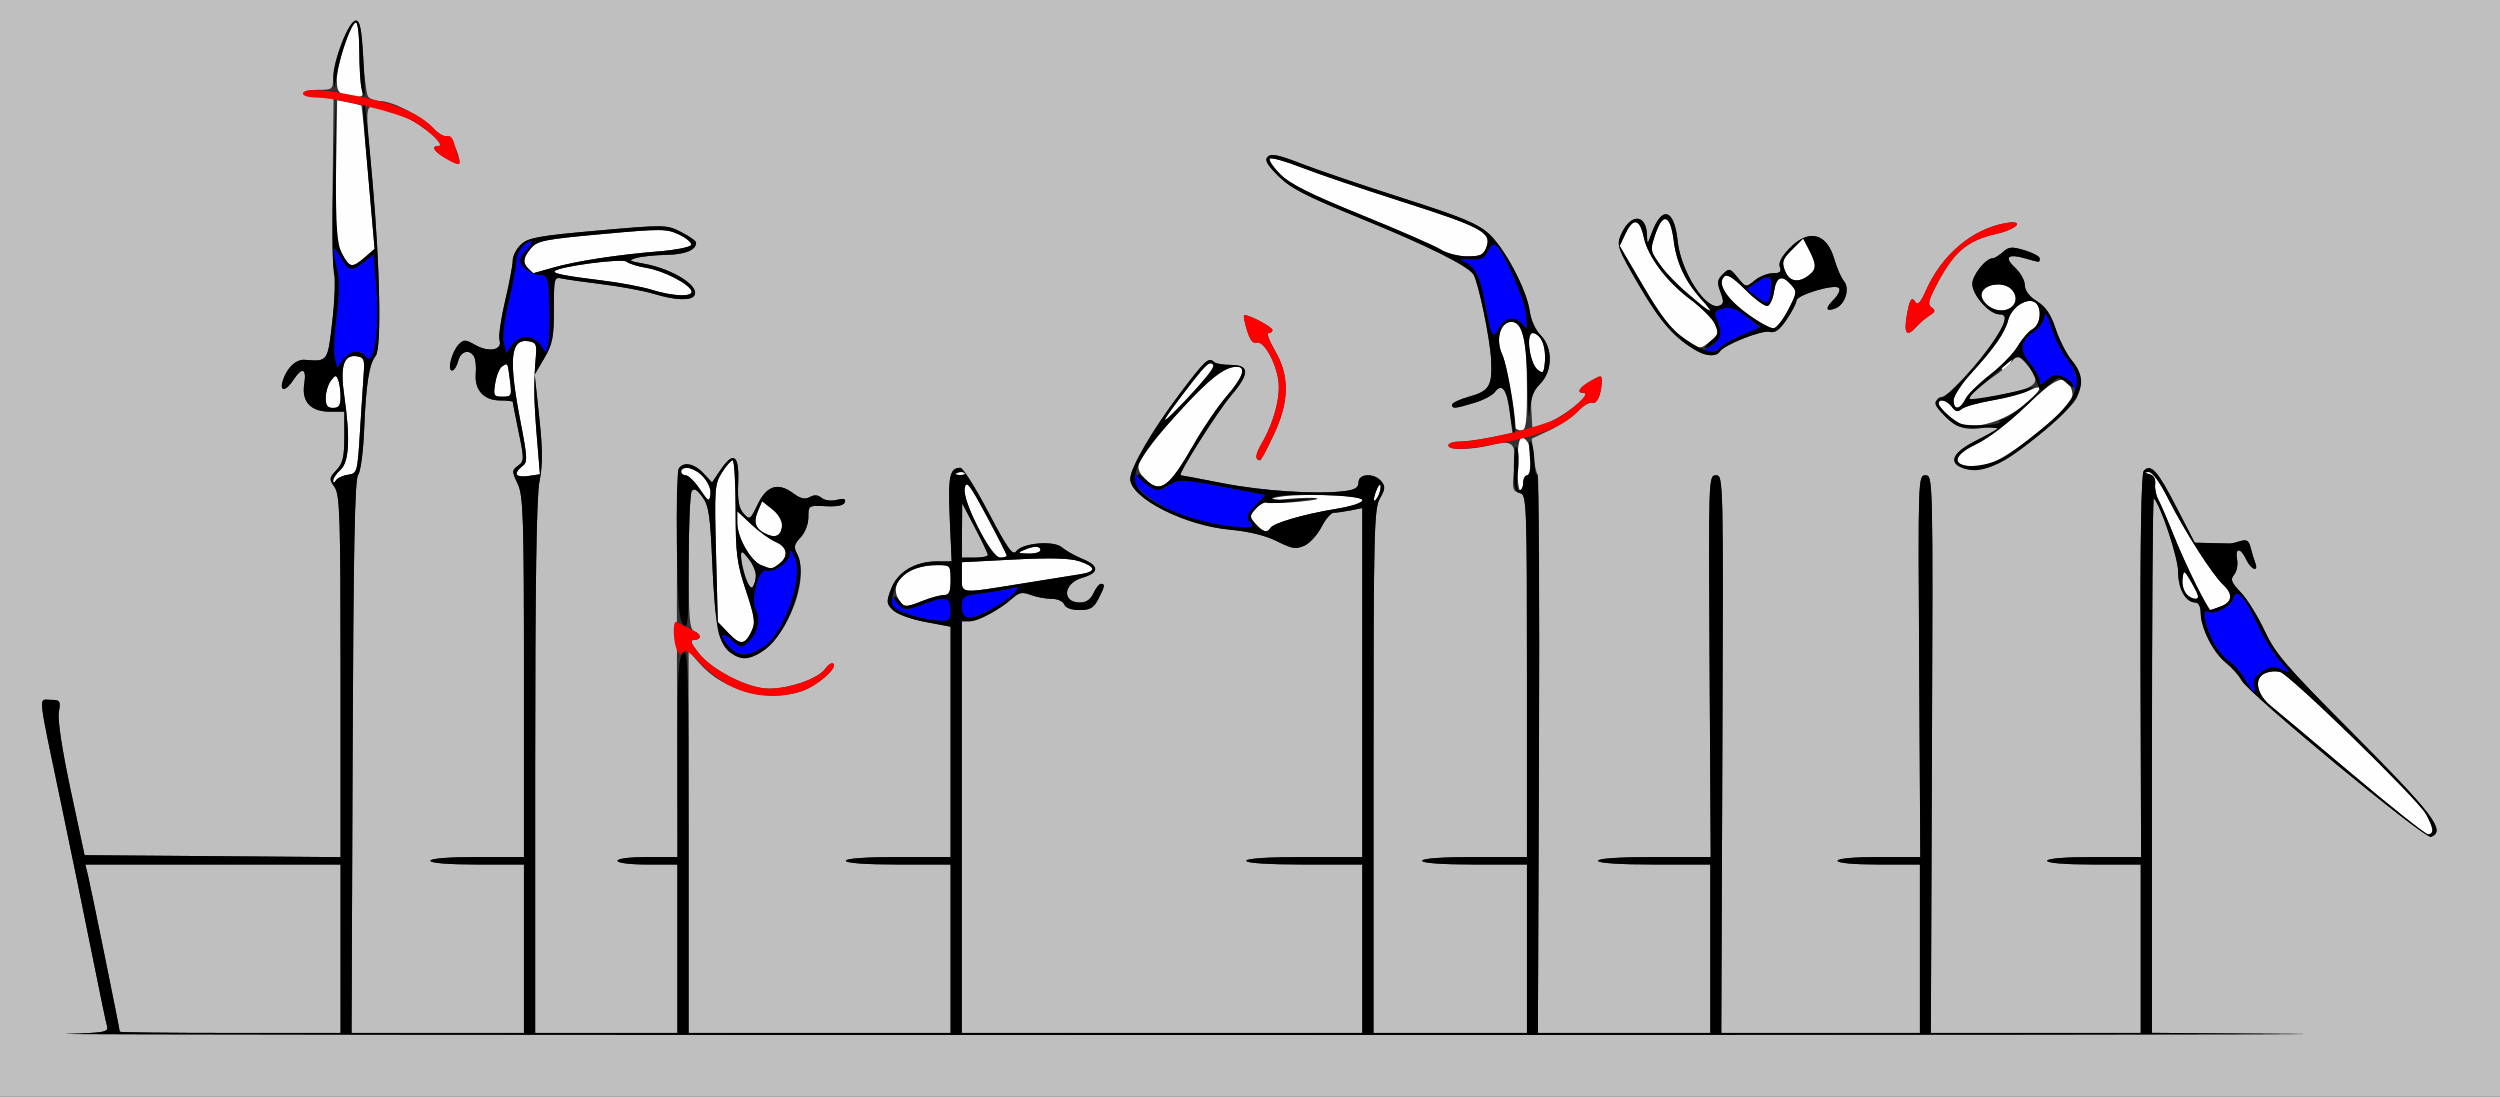<?xml version="1.0" encoding="UTF-8" standalone="no"?>
<!-- Created with Inkscape (http://www.inkscape.org/) -->

<svg
   xmlns:dc="http://purl.org/dc/elements/1.1/"
   xmlns:cc="http://creativecommons.org/ns#"
   xmlns:rdf="http://www.w3.org/1999/02/22-rdf-syntax-ns#"
   xmlns:svg="http://www.w3.org/2000/svg"
   xmlns="http://www.w3.org/2000/svg"
   version="1.1"
   width="668"
   height="293"
   id="svg2">
  <rect width="100%" height="100%" fill="#333333" stroke="none"/>
  <defs
     id="defs6" />
  <g
     id="g2987">
    <path
       d="m 628.5,206.844 c -10.45,-8.809 -20.207,-16.99 -21.682,-18.18 -3.755,-3.029 -4.646,-7.15 -1.868,-8.637 1.169,-0.626 3.121,-0.831 4.338,-0.456 2.747,0.846 36.579,33.818 38.92,37.929 2.048,3.597 2.24,5.525 0.542,5.43 -0.688,-0.038 -9.8,-7.277 -20.25,-16.086 z m -433.897,-37.736 -2.802,-2.924 -0.479,-18.342 c -0.451,-17.263 -0.357,-18.533 1.585,-21.592 1.135,-1.788 2.418,-3.25 2.853,-3.25 0.434,0 0.793,5.963 0.797,13.25 0.007,11.761 0.316,14.183 2.756,21.55 2.392,7.224 2.583,8.64 1.468,10.926 -1.79,3.671 -2.958,3.743 -6.178,0.382 z M 587.086,156.858 c -1.771,-3.378 -4.567,-9.534 -6.214,-13.68 -1.647,-4.146 -3.507,-8.47 -4.133,-9.608 -0.626,-1.138 -1.021,-3.044 -0.878,-4.235 0.167,-1.392 -0.387,-2.332 -1.551,-2.634 -1.379,-0.357 -1.434,-0.497 -0.23,-0.585 1.013,-0.074 2.951,2.585 5.399,7.408 4.389,8.647 11.71,20.072 14.567,22.734 2.674,2.491 2.45,4.603 -0.611,5.767 -1.411,0.536 -2.692,0.975 -2.847,0.975 -0.155,0 -1.731,-2.764 -3.502,-6.142 z m -347.106,3.104 C 237.525,155.376 242.646,151 250.468,151 c 3.454,0 3.532,0.088 3.532,4 0,3.247 -0.354,4 -1.878,4 -1.033,0 -3.493,0.675 -5.468,1.5 -4.676,1.954 -5.371,1.898 -6.674,-0.538 z m 344.07,-1.402 c -0.657,-0.792 -1.05,-2.587 -0.872,-3.991 0.307,-2.434 0.427,-2.367 2.602,1.44 1.724,3.017 1.937,3.991 0.872,3.991 -0.774,0 -1.945,-0.648 -2.602,-1.44 z M 257,154.112 l 0,-3.888 13.909,-0.72 c 9.81,-0.508 14.967,-0.371 17.5,0.465 4.463,1.473 4.593,2.783 0.341,3.448 -1.788,0.28 -8.942,1.425 -15.9,2.545 C 256.132,158.655 257,158.757 257,154.112 z m -53.599,-3.088 C 200.559,149.876 197,143.601 197,139.74 l 0,-3.146 3.75,3.518 c 2.062,1.935 4.987,4.041 6.5,4.682 3.134,1.327 3.571,3.863 1,5.815 -2.024,1.536 -2.07,1.54 -4.849,0.417 z m 57.992,-10.052 c -2.776,-5.415 -3.949,-8.84 -3.62,-10.563 0.417,-2.18 1.266,-1.096 5.857,7.475 2.953,5.514 5.37,10.27 5.37,10.57 0,0.3 -0.787,0.542 -1.75,0.538 -1.176,-0.005 -3.096,-2.634 -5.857,-8.02 z M 273.5,147 c 2.763,-1.187 4.5,-1.187 4.5,0 0,0.55 -1.462,0.968 -3.25,0.93 -2.724,-0.059 -2.926,-0.209 -1.25,-0.93 z m -68.035,-4.014 c -3.436,-1.287 -4.33,-3.149 -3.011,-6.275 l 1.177,-2.789 2.684,2.111 c 3.972,3.124 3.313,8.512 -0.851,6.952 z m 130.052,-2.967 c -1.503,-1.661 -1.58,-2.237 -0.478,-3.566 2.905,-3.5 6.391,-4.319 17.779,-4.177 13.391,0.167 15.191,1.88 3.931,3.741 -8.468,1.4 -16.484,3.744 -17.297,5.06 -0.872,1.411 -1.968,1.117 -3.936,-1.058 z m 16.4,-6.654 c 0.842,-0.737 -9.482,-0.197 -11.417,0.597 -1.174,0.482 0.683,0.604 4.5,0.294 3.575,-0.29 6.688,-0.691 6.917,-0.891 z M 187,130.697 c -1.375,-2.026 -3.062,-3.686 -3.75,-3.69 C 182.562,127.003 182,126.55 182,126 c 0,-0.55 0.822,-1 1.826,-1 2.68,0 6.399,4.391 6.007,7.092 -0.308,2.122 -0.514,2.02 -2.832,-1.395 z M 367.086,133.5 c 0.104,-1.894 1.771,-5.084 1.829,-3.5 0.03,0.825 -0.381,2.175 -0.914,3 -0.533,0.825 -0.945,1.05 -0.914,0.5 z m 38.358,-9.5 c 0.036,-4.551 0.456,-7 1.199,-7 0.629,-1.7e-4 1.416,0.711 1.75,1.581 C 409.367,121.119 409.092,127 408,127 c -0.55,0 -1,0.9 -1,2 0,1.1 -0.363,2 -0.806,2 -0.443,0 -0.781,-3.15 -0.75,-7 z M 306,128 c -3.535,-3.535 -2.643,-5.268 9.5,-18.46 C 323.286,101.082 327.279,98 330.45,98 c 2.656,0 1.716,2.74 -2.7,7.871 -2.337,2.716 -6.253,8.446 -8.701,12.734 C 312.344,130.351 310.022,132.022 306,128 z M 89.015,128.405 C 89.007,127.803 89.9,126.495 91,125.5 c 2.306,-2.087 2.619,-8.443 0.976,-19.808 -1.14,-7.886 -0.149,-11 3.342,-10.503 1.888,0.269 2.142,0.85 1.884,4.311 -0.164,2.2 -0.614,9.175 -1,15.5 -0.689,11.285 -0.749,11.507 -3.202,11.851 -1.375,0.193 -2.831,0.868 -3.235,1.5 -0.5,0.783 -0.74,0.8 -0.75,0.054 z M 138,126.687 c 0,-0.532 0.709,-1.485 1.576,-2.119 1.428,-1.044 1.38,-2.167 -0.5,-11.911 -3.224,-16.705 -2.706,-22.165 2.037,-21.494 2.069,0.292 2.346,0.804 2.082,3.837 -0.623,7.156 -0.572,11.755 0.24,21.617 l 0.832,10.117 -3.134,0.46 C 139.41,127.447 138,127.219 138,126.687 z m 117.812,-0.37 c 0.722,-0.289 1.584,-0.253 1.917,0.079 0.332,0.332 -0.258,0.569 -1.312,0.525 -1.165,-0.048 -1.402,-0.285 -0.604,-0.604 z M 524.75,124.32 c -3.237,-0.863 -1.787,-3.244 3.5,-5.746 3.019,-1.429 8.578,-5.707 13.084,-10.07 8.09,-7.834 10.794,-8.827 12.176,-4.473 0.892,2.81 -0.279,4.327 -8.559,11.084 -10.04,8.193 -15.191,10.541 -20.2,9.205 z M 311.532,111.5 c 5.446,-7.653 10.946,-14.5 11.646,-14.5 2.285,0 0.724,2.421 -6.448,10 -4.424,4.675 -6.763,6.7 -5.197,4.5 z m 93.437,2.75 C 404.757,109.11 402.685,97.721 401.46,94.963 399.55,90.665 400.809,86 403.877,86 406.841,86 408,90.962 408,103.649 408,113.072 407.745,115 406.5,115 c -0.825,0 -1.514,-0.338 -1.531,-0.75 z M 524,113.294 c -1.949,-0.712 -6,-4.404 -6,-5.468 0,-1.448 2.235,-0.887 3.532,0.887 0.965,1.319 1.568,1.45 2.629,0.57 0.757,-0.628 4.518,-1.681 8.358,-2.339 3.84,-0.658 8.219,-1.826 9.731,-2.595 4.145,-2.108 3.304,-0.042 -1.629,4 -5.142,4.213 -12.575,6.426 -16.621,4.946 z M 87.032,106.25 c 0.017,-1.512 0.639,-3.551 1.382,-4.529 1.213,-1.599 1.413,-1.616 1.968,-0.168 C 90.722,102.439 91,104.477 91,106.082 91,108.333 90.543,109 89,109 c -1.523,0 -1.992,-0.656 -1.968,-2.75 z M 522,106.94 c 0,-1.133 2.139,-4.395 4.754,-7.25 6.101,-6.661 8.99,-10.822 9.825,-14.147 0.792,-3.154 4.471,-5.845 6.781,-4.959 2.382,0.914 2.139,6.079 -0.349,7.41 -1.762,0.943 -5.357,6.336 -5.468,8.206 -0.059,0.986 -2.542,3.367 -2.542,2.438 0,-1.5 -8.775,5.572 -9.855,7.943 C 523.797,109.539 522,109.745 522,106.94 z m -389.666,-4.609 c 0.327,-2.018 1.161,-4.019 1.852,-4.446 1.562,-0.966 1.435,-1.202 2.082,3.865 0.514,4.025 0.408,4.25 -1.993,4.25 -2.362,0 -2.495,-0.252 -1.94,-3.669 z M 410.867,98.802 C 408.71,97.082 407.632,89 409.56,89 c 2.045,0 3.596,3.626 3.248,7.594 -0.272,3.097 -0.5,3.356 -1.941,2.208 z m 38.433,-8.813 C 446.468,87.907 443.289,83.694 438.994,76.329 l -6.212,-10.649 1.629,-3.417 c 2.019,-4.234 3.784,-3.798 4.821,1.192 1.066,5.131 6.544,12.359 12.435,16.408 L 456.5,83.185 453,80.119 c -1.925,-1.686 -3.799,-3.078 -4.165,-3.092 -0.366,-0.015 -2.316,-2.276 -4.334,-5.025 -3.652,-4.975 -3.662,-5.018 -2.252,-9.25 2.056,-6.169 4.084,-5.521 4.972,1.591 0.744,5.959 3.178,11.067 7.535,15.814 1.341,1.461 2.353,2.811 2.248,3 -0.105,0.189 0.398,1.634 1.116,3.211 1.191,2.615 1.102,3.033 -1.018,4.75 -2.989,2.42 -2.975,2.423 -7.804,-1.128 z M 467,83.936 c -5.756,-4.189 -8.224,-8.112 -6.308,-10.028 0.776,-0.776 2.399,0.236 5.738,3.574 2.561,2.561 5.199,4.477 5.863,4.257 C 472.957,81.52 473.725,79.838 474,78 c 0.607,-4.059 2.043,-4.714 4.465,-2.038 1.765,1.95 1.746,2.152 -0.631,6.772 -1.348,2.619 -3.099,4.861 -3.892,4.984 -0.793,0.122 -3.917,-1.579 -6.942,-3.781 z m 63.517,-2.918 c -1.467,-1.621 -1.564,-2.257 -0.533,-3.5 1.874,-2.258 6.725,-1.93 8.05,0.545 2.34,4.372 -3.985,6.858 -7.517,2.955 z M 174.082,77.416 c -2.43,-0.762 -8.28,-1.862 -13,-2.444 -10.239,-1.262 -13.483,-1.905 -12.841,-2.546 1.254,-1.254 18.015,-3.459 19.147,-2.519 0.666,0.553 3.045,1.299 5.286,1.657 4.543,0.726 11.449,4.263 12.082,6.186 0.545,1.658 -4.866,1.488 -10.673,-0.334 z m 302.847,-5.101 c -0.89,-2.342 -0.643,-3.063 1.929,-5.635 l 2.95,-2.95 1.596,3.086 c 2.035,3.935 2.007,5.152 -0.154,6.793 -2.801,2.127 -5.207,1.634 -6.32,-1.293 z M 141.2,71.8 c -1.629,-1.629 -1.466,-2.901 0.702,-5.498 1.647,-1.973 3.584,-2.358 18.919,-3.757 15.937,-1.454 17.323,-1.444 20.65,0.142 1.962,0.935 3.409,2.176 3.217,2.757 -0.192,0.581 -4.138,1.361 -8.769,1.735 -11.025,0.889 -22.216,2.624 -28.351,4.397 C 144.856,72.359 142.584,73 142.518,73 142.453,73 141.86,72.46 141.2,71.8 z M 91.349,67.75 C 89.698,64.848 89.531,62.48 89.794,45.634 l 0.294,-18.866 3.134,0.627 c 1.723,0.345 3.235,0.735 3.359,0.866 C 96.704,28.392 97.544,37.05 98.447,47.5 l 1.642,19 -2.601,2.25 c -3.404,2.945 -3.946,2.857 -6.14,-1 z M 384.993,66.696 c -1.57,-0.992 -11.079,-5.144 -21.132,-9.225 -13.865,-5.629 -19.121,-8.264 -21.769,-10.912 -1.92,-1.92 -3.185,-3.798 -2.81,-4.173 0.375,-0.375 4.178,0.686 8.45,2.357 4.272,1.671 16.378,5.786 26.902,9.144 21.239,6.777 23.99,8.255 22.558,12.12 -0.784,2.117 -1.56,2.494 -5.135,2.494 -2.337,0 -5.481,-0.803 -7.065,-1.804 z M 92.25,25.294 C 90.417,24.941 90,24.198 90,21.283 90,17.283 93.79,6 95.134,6 c 0.476,0 0.872,3.487 0.88,7.75 0.007,4.263 0.285,8.762 0.617,10 0.624,2.328 0.294,2.445 -4.38,1.544 z"
       id="path2997"
       style="fill:#fefefe" />
    <path
       d="M 0,146.5 0,0 334,0 668,0 668,146.5 668,293 334,293 0,293 0,146.5 z m 613.25,129.75 -38.25,-0.274 0,-71.655 c 0,-39.41 0.216,-71.439 0.48,-71.175 1.886,1.886 6.52,15.862 6.52,19.663 0,4.624 2.027,8.191 4.655,8.191 0.795,0 1.354,1.124 1.367,2.75 0.033,4.074 3.315,10.576 6.729,13.33 1.651,1.331 3.524,3.435 4.163,4.676 1.813,3.519 48.983,42.499 50.652,41.858 4.062,-1.559 0.691,-6.006 -21.308,-28.113 -17.535,-17.622 -20.29,-20.832 -23.17,-27 -1.797,-3.85 -4.648,-8.444 -6.335,-10.209 -2.57,-2.689 -2.86,-3.458 -1.793,-4.744 0.701,-0.844 1.059,-2.663 0.795,-4.041 -0.618,-3.235 0.952,-3.239 2.426,-0.006 1.233,2.706 3.426,3.528 2.421,0.907 -0.336,-0.876 -0.887,-2.69 -1.223,-4.031 -0.485,-1.933 -1.054,-2.304 -2.746,-1.792 -1.174,0.355 -2.359,0.647 -2.634,0.649 -0.275,0.002 -2.54,-0.05 -5.033,-0.115 L 586.434,145 l -4.967,-9.625 c -4.969,-9.629 -6.694,-11.547 -8.638,-9.604 -0.692,0.692 -0.986,18.008 -0.884,52.133 L 572.098,229 559.549,229 C 551.85,229 547,229.386 547,230 c 0,0.613 4.833,1 12.5,1 l 12.5,0 0,22.5 0,22.5 -28.036,0 -28.036,0 0.286,-74.5 c 0.284,-73.929 0.271,-74.5 -1.714,-74.5 -1.978,-1.8e-4 -1.997,0.566 -1.699,51 L 513.102,229 502.051,229 C 495.35,229 491,229.394 491,230 c 0,0.606 4.333,1 11,1 l 11,0 0,22.5 0,22.5 -26.536,0 -26.536,0 0.286,-74.5 c 0.284,-73.929 0.271,-74.5 -1.714,-74.5 -1.978,-1.8e-4 -1.997,0.566 -1.699,51 L 457.102,229 442.051,229 C 432.684,229 427,229.378 427,230 c 0,0.622 5.667,1 15,1 l 15,0 0,22.5 0,22.5 -23.036,0 -23.036,0 0.286,-74.5 c 0.158,-40.975 0.013,-74.613 -0.32,-74.75 -0.333,-0.137 -0.835,-2.339 -1.115,-4.892 l -0.509,-4.642 4.823,-2.259 c 2.652,-1.242 6.018,-3.507 7.48,-5.032 1.461,-1.525 3.221,-2.557 3.911,-2.292 1.231,0.472 2.476,-2.429 2.503,-5.835 0.013,-1.605 -0.16,-1.605 -2.98,0 -3.077,1.751 -3.908,3.203 -1.832,3.203 2.194,0 -3.491,4.979 -8.594,7.527 l -5.08,2.537 -0.299,-4.938 c -0.253,-4.183 0.091,-5.328 2.25,-7.487 3.457,-3.457 3.55,-9.73 0.194,-13.086 -1.35,-1.35 -2.581,-4.043 -2.885,-6.31 -0.769,-5.736 -6.658,-16.92 -10.952,-20.799 -3.017,-2.725 -7.284,-4.489 -23.006,-9.505 -10.616,-3.388 -22.808,-7.531 -27.094,-9.207 -5.971,-2.336 -8.067,-2.774 -8.968,-1.873 -0.901,0.901 -0.239,2.112 2.83,5.181 3.258,3.258 7.358,5.37 21.968,11.315 17.6,7.162 28.762,12.703 30.168,14.978 1.319,2.135 4.438,17.143 4.71,22.667 0.352,7.155 -0.415,8.46 -5.876,9.989 -2.497,0.699 -4.54,1.663 -4.54,2.141 0,1.142 0.667,1.089 5.887,-0.472 2.413,-0.721 4.914,-2.032 5.558,-2.913 1.858,-2.541 3.23,-0.691 3.974,5.356 l 0.689,5.601 -5.72,1.149 C 395.24,117.483 391.391,118 389.833,118 388.275,118 387,118.45 387,119 c 0,1.342 6.056,1.267 11.659,-0.144 5.743,-1.446 6.649,-0.369 5.869,6.983 -0.506,4.767 -0.35,5.395 1.453,5.867 1.99,0.521 2.019,1.216 2.019,48.911 L 408,229 l -14,0 c -8.667,0 -14,0.381 -14,1 0,0.619 5.333,1 14,1 l 14,0 0,22.5 0,22.5 -20.5,0 -20.5,0 0,-69.919 c 0,-64.117 0.142,-70.166 1.709,-72.896 1.436,-2.501 1.496,-3.233 0.378,-4.581 C 367.183,126.311 363,126.496 363,128.872 c 0,1.412 -0.922,1.989 -3.75,2.349 -7.288,0.926 -21.883,-0.018 -32.551,-2.107 C 320.759,127.951 315.715,127 315.49,127 c -0.971,0 9.73,-16.937 13.489,-21.348 4.998,-5.867 4.954,-8.152 -0.158,-8.152 -1.997,0 -3.974,-0.338 -4.392,-0.75 -1.467,-1.445 -2.298,-0.679 -9.236,8.5 C 307.93,114.857 302,125.064 302,127.954 c 0,5.086 14.458,12.458 26.627,13.577 5.1,0.469 9.531,1.558 12.583,3.093 4.023,2.024 5.093,2.195 7.33,1.176 1.441,-0.657 3.493,-2.905 4.56,-4.997 1.067,-2.092 2.55,-3.803 3.295,-3.803 0.745,0 2.761,-0.281 4.48,-0.625 l 3.125,-0.625 0,46.625 0,46.625 -15.5,0 c -9.667,0 -15.5,0.376 -15.5,1 0,0.624 5.833,1 15.5,1 l 15.5,0 0,22.5 0,22.5 -53.5,0 -53.5,0 0,-55 0,-55 2.132,0 c 2.264,0 7.983,-3.089 11.467,-6.194 1.707,-1.522 2.606,-1.678 4.815,-0.838 1.494,0.568 3.989,1.033 5.544,1.033 1.591,0 3.08,0.656 3.404,1.5 0.36,0.939 1.888,1.5 4.081,1.5 2.871,0 3.782,-0.534 5.031,-2.95 1.747,-3.378 1.861,-4.05 0.686,-4.05 -0.462,0 -1.352,1.125 -1.979,2.5 -0.766,1.681 -1.945,2.5 -3.601,2.5 -4.963,0 -4.484,-5.165 0.615,-6.627 4.536,-1.301 4.589,-3.15 0.143,-4.987 -2.111,-0.872 -4.615,-2.275 -5.564,-3.119 -2.162,-1.921 -10.622,-1.196 -12.266,1.051 -0.905,1.238 -2.282,-0.7 -7.386,-10.398 C 260.673,130.364 257.299,125 256.625,125 c -2.877,0 -3.35,2.251 -2.851,13.565 L 254.279,150 l -3.889,0.002 c -5.87,0.002 -10.58,2.808 -12.274,7.311 -1.321,3.512 -1.284,3.962 0.475,5.706 1.092,1.082 4.8,2.438 8.66,3.165 l 6.75,1.272 0,30.772 0,30.772 -14,0 c -8.667,0 -14,0.381 -14,1 0,0.619 5.333,1 14,1 l 14,0 0,22.5 0,22.5 -35,0 -35,0 0,-51.035 0,-51.035 2.932,3.339 c 6.461,7.358 18.286,10.54 27.392,7.369 4.147,-1.444 9.514,-6.134 8.35,-7.298 -0.396,-0.396 -1.379,0.221 -2.185,1.372 C 218.673,181.305 211.025,184 205.482,184 c -5.475,0 -15.142,-4.876 -18.774,-9.468 -2.089,-2.642 -2.404,-3.532 -1.25,-3.532 1.975,0 2.004,-1.609 0.043,-2.362 -1.256,-0.482 -1.498,-3.464 -1.485,-18.357 0.008,-9.78 0.373,-18.345 0.81,-19.034 0.575,-0.906 1.355,-0.492 2.823,1.5 1.741,2.362 2.119,4.878 2.669,17.752 0.353,8.25 1.123,16.692 1.711,18.759 1.31,4.602 4.904,7.225 8.622,6.292 8.271,-2.076 16.287,-20.192 12.263,-27.711 -0.876,-1.636 -0.682,-2.458 1,-4.249 1.211,-1.289 2.086,-3.553 2.086,-5.398 0,-3.149 0.042,-3.176 4.642,-2.936 3.078,0.161 4.796,-0.193 5.098,-1.051 0.332,-0.942 -0.253,-1.116 -2.155,-0.638 -1.512,0.379 -3.215,0.154 -4.046,-0.535 -0.977,-0.81 -1.989,-0.88 -3.172,-0.218 -1.277,0.715 -2.447,0.448 -4.416,-1.008 -4.068,-3.008 -7.089,-2.06 -9.511,2.983 -1.984,4.131 -2.122,4.22 -3.752,2.419 -1.288,-1.424 -1.632,-3.403 -1.44,-8.289 0.294,-7.475 -1.259,-8.51 -4.827,-3.215 l -2.159,3.204 -2.305,-2.454 c -2.454,-2.612 -5.38,-3.195 -6.548,-1.305 -0.39,0.632 -0.631,24.257 -0.534,52.5 L 181.051,229 l -8.025,0 c -4.684,0 -8.025,0.416 -8.025,1 0,0.583 3.333,1 8,1 l 8,0 0,22.5 0,22.5 -19,0 -19,0 0,-70.833 c 0,-49.409 0.348,-72.566 1.15,-76.561 0.877,-4.369 0.861,-8.432 -0.067,-17.124 l -1.218,-11.396 2.567,-4.381 C 147.656,91.912 148,90.159 148,82.643 c 0,-8.477 0.053,-8.67 2.25,-8.205 1.238,0.262 6.159,0.959 10.937,1.548 4.778,0.589 10.853,1.729 13.5,2.532 5.675,1.722 9.94,1.894 10.84,0.438 1.546,-2.501 -5.873,-7.165 -13.527,-8.503 -3.995,-0.699 -4.219,-0.869 -2,-1.52 1.375,-0.403 4.997,-0.778 8.05,-0.833 5.077,-0.091 7.95,-1.276 7.95,-3.279 0,-0.429 -1.786,-1.691 -3.968,-2.804 -3.91,-1.995 -4.238,-2.001 -22.25,-0.413 -15.738,1.387 -18.595,1.899 -20.532,3.678 -1.238,1.137 -2.25,3.078 -2.25,4.314 0,1.236 -0.923,6.131 -2.05,10.88 -1.128,4.748 -1.79,9.453 -1.472,10.455 0.828,2.609 -2.883,3.318 -6.5,1.243 -2.584,-1.483 -3.074,-1.502 -4.378,-0.171 C 120.749,93.89 119.423,99 120.783,99 c 0.55,0 1.282,-1.125 1.627,-2.5 0.665,-2.648 2.957,-3.332 4.235,-1.264 0.42,0.68 0.634,2.74 0.476,4.579 -0.379,4.402 2.152,7.185 6.534,7.185 1.84,0 3.345,0.177 3.345,0.393 0,0.216 0.715,3.85 1.589,8.075 1.498,7.242 1.488,7.756 -0.177,8.973 -1.667,1.219 -1.672,1.49 -0.089,4.826 C 139.82,132.423 140,137.957 140,180.901 L 140,229 l -12.5,0 c -7.667,0 -12.5,0.387 -12.5,1 0,0.613 4.833,1 12.5,1 l 12.5,0 0,22.5 0,22.5 -23.031,0 -23.031,0 0.281,-73.847 c 0.209,-55.037 0.582,-74.21 1.464,-75.272 0.681,-0.821 1.374,-6.082 1.632,-12.403 0.489,-11.946 1.318,-17.201 3.06,-19.392 C 101.918,93.146 101.532,70.915 99.574,49 97.501,25.786 97.198,28.033 102.25,29.163 c 2.337,0.523 6.051,2.003 8.251,3.29 C 114.936,35.046 118.954,39 117.155,39 c -2.087,0 -1.198,1.469 1.987,3.281 1.721,0.98 3.279,1.632 3.461,1.449 0.881,-0.881 -2.094,-7.756 -3.176,-7.341 -0.668,0.256 -2.274,-0.671 -3.571,-2.061 C 112.874,31.131 104.834,27 101.592,27 100.231,27 98.759,26.438 98.32,25.75 97.882,25.062 97.293,20.225 97.011,15 96.615,7.635 96.176,5.5 95.06,5.5 93.265,5.5 89,16.208 89,20.714 89,23.881 88.855,24 85,24 c -2.2,0 -4,0.45 -4,1 0,0.55 1.83,1 4.067,1 l 4.067,0 -0.265,23.276 c -0.146,12.802 0.069,23.816 0.476,24.475 0.407,0.659 0.19,5.935 -0.483,11.724 -1.314,11.306 -1.218,11.169 -7.448,10.669 -2.328,-0.187 -4.828,2.203 -5.865,5.606 -0.918,3.014 0.818,2.862 2.857,-0.25 2.319,-3.539 3.563,-3.099 2.895,1.023 C 80.524,107.318 82.982,110 88.155,110 L 92,110 l 0,6.686 c 0,5.422 -0.398,7.109 -2.107,8.928 -1.971,2.098 -2.003,2.391 -0.5,4.537 C 90.815,132.181 91,138.001 91,180.736 L 91,229.026 56.8,228.763 22.601,228.5 18.884,211.12 c -2.265,-10.593 -3.503,-18.696 -3.169,-20.75 C 16.225,187.225 16.077,187 13.5,187 c -3.269,0 -3.567,-2.83 2.996,28.5 2.535,12.1 6.182,29.875 8.106,39.5 1.923,9.625 3.726,18.273 4.005,19.217 0.455,1.538 -0.667,1.75 -10.8,2.036 C 11.588,276.429 151.625,276.562 329,276.548 c 177.375,-0.013 305.288,-0.147 284.25,-0.298 z M 32,275.679 C 32,275.04 24.15,236.427 23.476,233.75 L 22.783,231 56.892,231 91,231 l 0,22.5 0,22.5 -29.5,0 C 45.275,276 32,275.856 32,275.679 z M 199.169,154.17 C 198.526,152.024 198,149.472 198,148.499 c 0,-1.434 0.379,-1.287 2,0.774 2.104,2.675 2.517,5.364 1.154,7.513 -0.554,0.873 -1.191,0.032 -1.985,-2.616 z M 257.049,141.75 257.097,134.5 260.5,141 c 1.872,3.575 3.425,6.838 3.451,7.25 0.027,0.412 -1.526,0.75 -3.451,0.75 l -3.5,0 0.049,-7.25 z m 278.611,-18.76 c 5.529,-3.178 17.993,-13.931 19.188,-16.555 1.779,-3.904 1.382,-7.009 -1.305,-10.202 -1.351,-1.606 -3.264,-5.35 -4.25,-8.32 -1.311,-3.949 -2.656,-5.939 -5.004,-7.407 -2.067,-1.292 -3.225,-2.826 -3.25,-4.305 -0.021,-1.264 -1.186,-3.361 -2.588,-4.66 -3.054,-2.83 -1.986,-3.842 2.65,-2.513 4.12,1.182 3.899,1.181 3.899,0.011 0,-0.528 -1.799,-1.499 -3.997,-2.157 -3.429,-1.027 -4.257,-0.962 -5.829,0.46 C 534.167,68.254 532.957,69 532.486,69 530.596,69 527,73.503 527,75.87 527,78.861 531.585,84 534.254,84 c 2.29,0 1.71,2.49 -1.776,7.627 C 529.193,96.468 520.342,106 519.133,106 c -2.341,0 -2.168,2.353 0.368,5 3.373,3.521 6.255,4.289 11.591,3.09 5.127,-1.152 4.158,-0.019 -3.134,3.666 -6.016,3.039 -7.423,5.718 -3.781,7.196 2.893,1.174 7.353,0.412 11.483,-1.962 z m -9.116,-17.243 c 0.264,-0.689 2.753,-2.803 5.53,-4.698 2.777,-1.895 5.47,-4.144 5.985,-4.997 0.798,-1.323 1.304,-1.138 3.439,1.254 3.22,3.609 3.16,5.194 -0.247,6.53 C 539.15,104.659 528.125,107 526.348,107 c -0.157,0 -0.069,-0.564 0.196,-1.253 z M 340.303,116.25 c 4.229,-8.928 4.343,-15.767 0.374,-22.539 C 339.158,91.12 338.385,89 338.958,89 339.531,89 340,88.633 340,88.185 c 0,-0.873 -7.016,-4.502 -7.591,-3.927 -0.189,0.189 0.172,2.025 0.803,4.081 0.753,2.454 1.61,3.56 2.495,3.22 1.827,-0.701 5.085,4.867 5.855,10.007 0.661,4.407 -1.191,11.382 -4.541,17.1 -1.599,2.73 -1.711,4.334 -0.302,4.334 0.212,0 1.825,-3.038 3.583,-6.75 z M 459.533,93.947 c 1.111,-1.798 11.251,-5.816 13.314,-5.276 1.445,0.378 2.637,-0.489 4.555,-3.311 C 478.831,83.256 480,80.999 480,80.343 c 0,-1.51 10.178,-4.565 11.339,-3.404 0.481,0.481 -0.103,1.824 -1.323,3.044 -2.409,2.409 -2.234,3.421 0.417,2.404 2.587,-0.993 3.93,-5.303 2.267,-7.277 -0.746,-0.886 -1.899,-3.515 -2.564,-5.844 -2.006,-7.032 -6.852,-8.219 -11.974,-2.935 -2.133,2.201 -3.012,3.898 -2.589,5 0.492,1.283 0.064,1.668 -1.856,1.668 -1.373,0 -3.559,0.868 -4.857,1.928 -2.356,1.924 -2.365,1.923 -4.543,-0.75 -2.082,-2.556 -2.263,-2.598 -3.968,-0.924 -1.515,1.487 -1.611,2.218 -0.634,4.807 0.948,2.513 0.892,3.153 -0.319,3.618 -3.537,1.357 -10.275,-9.089 -11.115,-17.233 -0.893,-8.649 -4.202,-9.672 -6.956,-2.151 -1.135,3.101 -1.176,3.12 -1.25,0.578 -0.172,-5.93 -4.581,-5.896 -7.046,0.055 -1.098,2.651 -0.731,3.64 5.004,13.471 5.707,9.783 9.507,14.062 15.466,17.415 2.542,1.43 5.195,1.489 6.033,0.133 z M 512.125,87.25 c 0.863,-0.963 2.426,-2.289 3.472,-2.948 1.522,-0.959 1.635,-1.381 0.563,-2.114 -1.088,-0.744 -0.922,-1.735 0.882,-5.271 4.841,-9.49 8.389,-12.61 16.394,-14.422 5.667,-1.283 7.806,-3.852 2.393,-2.876 -8.971,1.618 -17.096,8.55 -21.296,18.168 -1.249,2.862 -2.13,3.869 -2.649,3.029 -1.107,-1.791 -1.699,-0.838 -2.468,3.972 -0.72,4.503 0.159,5.303 2.707,2.462 z"
       id="path2995"
       style="fill:#bfbfbf" />
    <path
       d="m 195.5,183.449 c -2.75,-1.375 -6.646,-4.299 -8.658,-6.5 -2.377,-2.599 -3.839,-3.554 -4.174,-2.725 -0.396,0.98 -0.761,0.928 -1.576,-0.225 -1.201,-1.699 -1.493,-8.362 -0.341,-7.801 4.847,2.362 6.25,3.251 6.25,3.962 0,0.462 -0.694,0.839 -1.543,0.839 -1.154,0 -0.839,0.889 1.25,3.532 3.632,4.593 13.299,9.468 18.774,9.468 5.544,0 13.191,-2.695 15.007,-5.288 0.806,-1.15 1.789,-1.768 2.185,-1.372 1.164,1.164 -4.203,5.854 -8.35,7.298 -6.047,2.106 -13.127,1.658 -18.824,-1.189 z m 140.25,-61.033 c -0.321,-0.321 0.251,-2.008 1.271,-3.75 3.35,-5.718 5.202,-12.693 4.541,-17.1 -0.771,-5.14 -4.029,-10.708 -5.855,-10.007 -0.885,0.34 -1.742,-0.766 -2.495,-3.22 -0.631,-2.055 -0.992,-3.892 -0.803,-4.081 C 332.984,83.683 340,87.312 340,88.185 340,88.633 339.531,89 338.958,89 c -0.573,0 0.2,2.12 1.719,4.711 3.969,6.773 3.856,13.611 -0.374,22.539 -3.241,6.841 -3.511,7.208 -4.553,6.166 z M 387,119 c 0,-0.55 1.3,-1 2.89,-1 5.686,0 22.565,-4.077 26.552,-6.413 4.487,-2.63 8.521,-6.587 6.713,-6.587 -2.058,0 -1.215,-1.459 1.851,-3.203 2.82,-1.605 2.993,-1.605 2.98,0 -0.027,3.419 -1.271,6.308 -2.511,5.832 -0.694,-0.266 -2.323,0.652 -3.619,2.041 -3.614,3.872 -9.357,6.383 -19.296,8.434 C 392.459,120.189 387,120.503 387,119 z M 509.418,84.788 c 0.769,-4.81 1.361,-5.763 2.468,-3.972 0.519,0.84 1.399,-0.167 2.649,-3.029 4.199,-9.618 12.325,-16.55 21.296,-18.168 5.412,-0.976 3.274,1.593 -2.393,2.876 -8.006,1.812 -11.553,4.932 -16.394,14.422 -1.804,3.536 -1.97,4.527 -0.882,5.271 1.072,0.733 0.959,1.156 -0.563,2.114 -1.046,0.659 -2.609,1.986 -3.472,2.948 -2.548,2.841 -3.427,2.041 -2.707,-2.462 z M 118.752,42.159 C 115.891,40.432 115.167,39 117.155,39 c 1.807,0 -2.226,-3.957 -6.713,-6.587 C 106.455,30.077 89.576,26 83.89,26 82.3,26 81,25.55 81,25 c 0,-1.503 5.459,-1.189 15.561,0.896 9.938,2.051 15.682,4.562 19.296,8.434 1.296,1.389 2.928,2.306 3.627,2.038 0.74,-0.284 1.529,0.542 1.889,1.979 0.341,1.357 0.894,3.184 1.23,4.06 0.755,1.968 -0.289,1.901 -3.851,-0.249 z"
       id="path2993"
       style="fill:#fe0000" />
    <path
       d="m 599.916,181.582 c -1.109,-1.88 -3.157,-4.165 -4.55,-5.078 -1.393,-0.913 -3.386,-3.537 -4.428,-5.832 -2.014,-4.436 -2.541,-8.163 -1.022,-7.224 1.6,0.989 6.257,-1.394 6.803,-3.481 0.796,-3.045 3.076,-0.661 6.438,6.735 1.551,3.411 4.238,7.818 5.973,9.793 3.094,3.524 3.104,3.569 0.553,2.407 -2.151,-0.98 -3.055,-0.887 -5.236,0.542 -1.797,1.178 -2.476,2.336 -2.135,3.642 0.752,2.877 -0.143,2.316 -2.396,-1.503 z M 195,173 c -2.911,-2.911 -2.456,-4.777 0.49,-2.01 2.376,2.232 2.577,2.26 4.41,0.601 2.522,-2.283 3.423,-6.12 2.041,-8.702 -1.461,-2.73 0.841,-11.187 2.836,-10.421 1.831,0.703 6.216,-2.336 6.254,-4.333 0.026,-1.377 0.202,-1.34 1.116,0.233 2.953,5.083 -2.439,21.011 -8.329,24.602 -4.181,2.549 -6.291,2.556 -8.817,0.03 z m 49.498,-8.348 C 239.389,163.182 238,162.257 238,160.33 c 0,-1.135 0.5,-0.934 1.862,0.748 1.84,2.272 1.915,2.279 6.283,0.611 C 252.63,159.212 254,159.441 254,163 c 0,2.63 -0.339,2.988 -2.75,2.902 -1.512,-0.054 -4.551,-0.616 -6.752,-1.25 z M 257,162.129 c 0,-2.71 0.295,-2.91 5.25,-3.556 2.888,-0.377 6.375,-0.959 7.75,-1.295 2.213,-0.54 2.347,-0.424 1.165,1.011 C 269.172,160.709 261.439,165 259.072,165 257.457,165 257,164.367 257,162.129 z m 67,-22.104 c -8.935,-1.407 -21,-8.318 -21,-12.03 0,-1.722 0.234,-1.669 2.455,0.551 2.862,2.862 4.273,3.034 7.333,0.891 2.043,-1.431 3.218,-1.378 13.793,0.622 l 11.56,2.186 -2.723,2.842 c -2.276,2.375 -2.514,3.094 -1.448,4.378 1.106,1.333 0.828,1.518 -2.098,1.403 C 330.018,140.793 326.475,140.414 324,140.024 z m 230,-37.046 c 0,-0.562 -1.123,-1.533 -2.496,-2.159 -2.062,-0.94 -2.844,-0.822 -4.5,0.676 -1.726,1.562 -2.004,1.595 -2.004,0.235 0,-0.868 -1.158,-2.954 -2.573,-4.636 -2.949,-3.504 -2.634,-6.074 1.04,-8.481 1.314,-0.861 2.558,-2.588 2.764,-3.839 0.281,-1.701 0.796,-0.933 2.038,3.04 0.914,2.923 2.802,6.67 4.197,8.327 C 554.643,98.729 556.008,104 554.5,104 c -0.275,0 -0.5,-0.46 -0.5,-1.021 z M 89.456,95.682 c -0.36,-1.433 -0.148,-6.407 0.47,-11.054 0.773,-5.81 0.812,-9.803 0.123,-12.788 -1.439,-6.242 -1.287,-6.742 0.939,-3.09 2.319,3.804 2.893,3.917 6.286,1.248 l 2.545,-2.002 0.715,8.582 c 0.994,11.935 -0.668,22.252 -2.981,18.509 -1.113,-1.801 -4.343,-1.227 -5.942,1.057 l -1.502,2.144 -0.654,-2.606 z m 45.175,-4.016 c -0.411,-1.637 0.129,-6.179 1.341,-11.282 C 137.087,75.686 138,70.822 138,69.576 138,68.33 138.9,66.495 140,65.5 c 1.1,-0.995 2,-1.345 2,-0.777 0,0.568 -0.675,1.593 -1.5,2.277 -0.825,0.685 -1.5,1.81 -1.5,2.5 0,1.803 2.972,4 5.412,4 1.919,0 2.112,0.649 2.385,7.997 0.163,4.398 0.026,9.075 -0.305,10.394 l -0.602,2.397 -1.502,-2.144 c -1.944,-2.776 -5.744,-2.746 -7.607,0.059 l -1.463,2.203 -0.688,-2.741 z M 456.728,92.789 c 2.826,-1.364 3.711,-4.1 2.224,-6.879 -0.911,-1.703 -0.87,-2.348 0.195,-3.022 2.332,-1.478 4.316,-0.983 7.835,1.955 l 3.406,2.843 -4.679,1.787 c -2.574,0.983 -5.191,2.403 -5.816,3.157 -0.625,0.753 -2.094,1.339 -3.264,1.302 -2.114,-0.067 -2.113,-0.075 0.1,-1.143 z m -58.028,-3.465 c -0.29,-0.469 -1.042,-3.696 -1.673,-7.171 -1.432,-7.895 -2.675,-10.663 -5.392,-12.004 -1.881,-0.928 -1.719,-1.03 1.353,-0.852 2.766,0.16 3.696,-0.265 4.489,-2.052 0.55,-1.24 1.412,-2.116 1.915,-1.949 1.832,0.611 7.896,14.099 8.358,18.591 0.427,4.152 0.331,4.426 -0.955,2.753 -1.824,-2.374 -4.913,-1.792 -6.408,1.206 -0.639,1.281 -1.399,1.946 -1.688,1.477 z m 70.42,-10.199 -2.38,-1.83 2.352,-1.648 c 3.576,-2.505 4.554,-2.062 4.097,1.852 -0.468,4.005 -0.802,4.138 -4.07,1.625 z"
       id="path2991"
       style="fill:#0000fe" />
    <path
       d="m 17.807,276.253 c 10.132,-0.286 11.254,-0.498 10.8,-2.036 C 28.327,273.273 26.525,264.625 24.602,255 22.678,245.375 19.031,227.6 16.496,215.5 9.933,184.17 10.231,187 13.5,187 c 2.577,0 2.725,0.225 2.215,3.37 -0.333,2.054 0.904,10.157 3.169,20.75 L 22.601,228.5 56.8,228.763 91,229.026 91,180.736 c 0,-42.735 -0.185,-48.555 -1.607,-50.585 -1.503,-2.146 -1.471,-2.439 0.5,-4.537 C 91.602,123.795 92,122.108 92,116.686 L 92,110 l -3.845,0 c -5.173,0 -7.631,-2.682 -6.852,-7.477 0.669,-4.122 -0.576,-4.561 -2.895,-1.023 -2.039,3.112 -3.776,3.264 -2.857,0.25 1.037,-3.404 3.537,-5.793 5.865,-5.606 6.219,0.499 6.138,0.613 7.386,-10.394 0.64,-5.647 0.812,-11.822 0.384,-13.75 -0.428,-1.925 -0.488,-12.95 -0.133,-24.5 l 0.646,-21 0.032,19.07 c 0.026,15.695 0.323,19.633 1.677,22.25 1.955,3.78 2.661,3.888 6.087,0.93 L 100.1,66.5 98.556,49 C 96.921,30.476 96.753,27.414 97.407,28.083 97.632,28.312 98.588,37.5 99.533,48.5 c 2.067,24.059 2.438,44.584 0.842,46.588 -1.742,2.187 -2.571,7.443 -3.06,19.39 -0.258,6.321 -0.951,11.582 -1.632,12.403 -0.882,1.062 -1.255,20.236 -1.464,75.272 L 93.938,276 116.969,276 140,276 l 0,-22.5 0,-22.5 -12.5,0 c -7.667,0 -12.5,-0.387 -12.5,-1 0,-0.613 4.833,-1 12.5,-1 l 12.5,0 0,-48.099 c 0,-42.944 -0.18,-48.478 -1.677,-51.634 -1.583,-3.336 -1.578,-3.608 0.089,-4.826 1.665,-1.217 1.675,-1.731 0.177,-8.973 C 137.715,111.243 137,107.609 137,107.393 137,107.177 135.495,107 133.655,107 c -4.382,0 -6.913,-2.783 -6.534,-7.185 0.158,-1.839 -0.056,-3.899 -0.476,-4.579 -1.278,-2.068 -3.57,-1.383 -4.235,1.264 -0.345,1.375 -1.077,2.5 -1.627,2.5 -1.36,0 -0.034,-5.11 1.817,-6.999 1.304,-1.331 1.794,-1.312 4.378,0.171 3.617,2.076 7.328,1.366 6.5,-1.243 -0.318,-1.002 0.344,-5.707 1.472,-10.455 C 136.077,75.727 137,70.831 137,69.595 c 0,-1.236 1.012,-3.177 2.25,-4.314 1.937,-1.779 4.794,-2.291 20.532,-3.678 18.012,-1.588 18.34,-1.582 22.25,0.413 2.182,1.113 3.968,2.375 3.968,2.804 0,2.003 -2.873,3.188 -7.95,3.279 -3.053,0.055 -6.675,0.43 -8.05,0.833 -2.219,0.651 -1.995,0.822 2,1.52 7.655,1.338 15.073,6.002 13.527,8.503 -0.9,1.456 -5.165,1.284 -10.84,-0.438 -2.647,-0.803 -8.722,-1.942 -13.5,-2.532 C 156.409,75.397 151.488,74.7 150.25,74.438 148.053,73.973 148,74.166 148,82.643 c 0,7.516 -0.344,9.269 -2.567,13.062 l -2.567,4.381 1.218,11.396 c 0.929,8.692 0.945,12.755 0.067,17.124 C 143.348,132.601 143,155.758 143,205.167 L 143,276 l 19,0 19,0 0,-22.5 0,-22.5 -8,0 c -4.667,0 -8,-0.417 -8,-1 0,-0.583 3.333,-1 8,-1 l 8,0 0,-26.571 c 0,-22.286 0.242,-26.813 1.5,-28.071 1.333,-1.333 1.5,4.23 1.5,50.071 L 184,276 l 35,0 35,0 0,-22.5 0,-22.5 -14,0 c -8.667,0 -14,-0.381 -14,-1 0,-0.619 5.333,-1 14,-1 l 14,0 0,-30.772 0,-30.772 -6.75,-1.272 c -3.859,-0.727 -7.568,-2.083 -8.66,-3.165 -1.759,-1.744 -1.796,-2.194 -0.475,-5.706 1.694,-4.503 6.404,-7.309 12.274,-7.311 L 254.279,150 253.774,138.565 C 253.275,127.251 253.748,125 256.625,125 c 0.674,0 4.048,5.364 7.498,11.92 5.104,9.699 6.48,11.637 7.386,10.398 1.643,-2.247 10.104,-2.973 12.266,-1.051 0.949,0.843 3.453,2.247 5.564,3.119 4.446,1.836 4.393,3.686 -0.143,4.987 -5.099,1.462 -5.578,6.627 -0.615,6.627 1.656,0 2.835,-0.819 3.601,-2.5 0.626,-1.375 1.517,-2.5 1.979,-2.5 1.174,0 1.06,0.672 -0.686,4.05 -1.249,2.416 -2.161,2.95 -5.031,2.95 -2.194,0 -3.721,-0.561 -4.081,-1.5 -0.324,-0.844 -1.812,-1.5 -3.404,-1.5 -1.555,0 -4.05,-0.465 -5.544,-1.033 -2.209,-0.84 -3.108,-0.683 -4.815,0.838 C 267.115,162.911 261.396,166 259.132,166 L 257,166 l 0,55 0,55 53.5,0 53.5,0 0,-22.5 0,-22.5 -15.5,0 c -9.667,0 -15.5,-0.376 -15.5,-1 0,-0.624 5.833,-1 15.5,-1 l 15.5,0 0,-46.625 0,-46.625 -3.125,0.625 c -1.719,0.344 -3.735,0.625 -4.48,0.625 -0.745,0 -2.228,1.711 -3.295,3.803 -1.067,2.092 -3.119,4.34 -4.56,4.997 -2.238,1.019 -3.308,0.848 -7.33,-1.176 -3.051,-1.535 -7.483,-2.625 -12.583,-3.093 C 316.458,140.411 302,133.04 302,127.954 c 0,-2.89 5.93,-13.096 13.192,-22.704 6.938,-9.179 7.77,-9.945 9.236,-8.5 0.419,0.412 2.395,0.75 4.392,0.75 5.112,0 5.156,2.284 0.158,8.152 C 325.22,110.063 314.519,127 315.49,127 c 0.225,0 5.269,0.951 11.209,2.114 10.668,2.088 25.262,3.033 32.551,2.107 2.828,-0.359 3.75,-0.937 3.75,-2.349 0,-2.377 4.183,-2.561 6.086,-0.268 1.118,1.348 1.058,2.08 -0.378,4.581 C 367.142,135.915 367,141.964 367,206.081 L 367,276 l 20.5,0 20.5,0 0,-22.5 0,-22.5 -14,0 c -8.667,0 -14,-0.381 -14,-1 0,-0.619 5.333,-1 14,-1 l 14,0 0,-48.427 c 0,-45.325 -0.112,-48.448 -1.75,-48.764 -1.458,-0.281 -1.75,-1.45 -1.75,-6.999 0,-4.262 0.311,-6.107 0.864,-5.122 0.475,0.847 0.572,3.739 0.216,6.426 C 405.166,129.231 405.306,131 405.966,131 406.534,131 407,130.1 407,129 c 0,-1.1 0.507,-2 1.127,-2 0.753,0 0.965,-1.69 0.639,-5.085 -0.285,-2.965 -0.136,-4.528 0.357,-3.75 0.465,0.734 0.853,3.022 0.861,5.085 0.008,2.062 0.353,3.75 0.765,3.75 0.412,-1.5e-4 0.621,33.525 0.464,74.5 L 410.927,276 l 23.036,0 23.036,0 0,-22.5 0,-22.5 -15,0 c -9.333,0 -15,-0.378 -15,-1 0,-0.622 5.684,-1 15.051,-1 l 15.051,0 -0.301,-51 c -0.297,-50.434 -0.279,-51 1.699,-51 1.985,1.7e-4 1.998,0.571 1.714,74.5 L 459.927,276 l 26.536,0 26.536,0 0,-22.5 0,-22.5 -11,0 c -6.667,0 -11,-0.394 -11,-1 0,-0.606 4.35,-1 11.051,-1 l 11.051,0 -0.301,-51 c -0.297,-50.434 -0.279,-51 1.699,-51 1.985,1.7e-4 1.998,0.571 1.714,74.5 L 515.927,276 l 28.036,0 28.036,0 0,-22.5 0,-22.5 -12.5,0 c -7.667,0 -12.5,-0.387 -12.5,-1 0,-0.614 4.85,-1 12.549,-1 l 12.549,0 -0.152,-51.096 c -0.102,-34.125 0.192,-51.441 0.884,-52.133 1.943,-1.943 3.669,-0.024 8.638,9.604 l 4.967,9.625 4.533,0.118 c 2.493,0.065 4.758,0.117 5.033,0.115 0.275,-0.002 1.46,-0.294 2.634,-0.649 1.692,-0.512 2.261,-0.141 2.746,1.792 0.337,1.341 0.887,3.154 1.223,4.031 1.006,2.621 -1.188,1.799 -2.421,-0.907 -1.473,-3.233 -3.044,-3.229 -2.426,0.006 0.263,1.378 -0.094,3.197 -0.795,4.041 -1.068,1.286 -0.777,2.055 1.793,4.744 1.687,1.765 4.537,6.359 6.335,10.209 2.879,6.168 5.634,9.378 23.17,27 21.998,22.107 25.369,26.554 21.308,28.113 -1.67,0.641 -48.839,-38.339 -50.652,-41.858 -0.639,-1.24 -2.513,-3.344 -4.163,-4.676 -3.414,-2.754 -6.696,-9.255 -6.729,-13.33 -0.013,-1.626 -0.572,-2.75 -1.367,-2.75 C 584.027,161 582,157.433 582,152.809 c 0,-3.801 -4.635,-17.777 -6.52,-19.663 C 575.216,132.882 575,164.911 575,204.321 l 0,71.655 38.25,0.274 c 21.038,0.151 -106.875,0.285 -284.25,0.298 -177.375,0.013 -317.412,-0.12 -311.193,-0.296 z M 91,253.5 91,231 l -34.108,0 -34.108,0 0.693,2.75 C 24.15,236.427 32,275.04 32,275.679 32,275.856 45.275,276 61.5,276 l 29.5,0 0,-22.5 z m 558.958,-31.75 c -0.023,-0.688 -0.811,-2.6 -1.75,-4.25 -2.341,-4.111 -36.174,-37.083 -38.92,-37.929 -1.217,-0.375 -3.169,-0.17 -4.338,0.456 -2.779,1.487 -1.887,5.608 1.868,8.637 1.475,1.19 11.232,9.371 21.682,18.18 10.45,8.809 19.562,16.048 20.25,16.086 0.688,0.038 1.231,-0.493 1.208,-1.18 z m -47.646,-38.665 c -0.342,-1.306 0.337,-2.464 2.135,-3.642 2.18,-1.429 3.084,-1.522 5.236,-0.542 2.551,1.162 2.541,1.117 -0.553,-2.407 -1.734,-1.975 -4.422,-6.382 -5.973,-9.793 -3.362,-7.395 -5.641,-9.78 -6.438,-6.735 -0.546,2.087 -5.202,4.47 -6.803,3.481 -1.519,-0.939 -0.992,2.788 1.022,7.224 1.042,2.295 3.034,4.919 4.428,5.832 1.393,0.913 3.441,3.198 4.55,5.078 2.253,3.819 3.149,4.38 2.396,1.503 z M 254,163 c 0,-3.541 -1.376,-3.786 -7.705,-1.368 -3.453,1.319 -4.562,1.391 -5.783,0.378 C 239.68,161.319 239,160.274 239,159.686 c 0,-0.588 0.617,-0.225 1.372,0.807 1.313,1.796 1.561,1.804 5.783,0.191 2.426,-0.927 5.184,-1.685 6.128,-1.685 1.336,0 1.717,-0.887 1.717,-4 0,-3.912 -0.078,-4 -3.532,-4 -5.98,0 -10.091,2.329 -11.466,6.495 -0.916,2.776 -0.933,3.975 -0.07,4.847 1.363,1.376 8.442,3.421 12.318,3.56 2.411,0.086 2.75,-0.272 2.75,-2.902 z m 11.487,-0.545 c 2.389,-1.4 4.944,-3.275 5.678,-4.166 1.182,-1.435 1.048,-1.551 -1.165,-1.011 -1.375,0.335 -4.862,0.918 -7.75,1.295 -4.955,0.646 -5.25,0.846 -5.25,3.556 0,3.71 2.545,3.808 8.487,0.326 z m 327.948,-0.43 c 3.061,-1.164 3.285,-3.276 0.611,-5.767 -2.857,-2.662 -10.178,-14.087 -14.567,-22.734 -2.448,-4.823 -4.386,-7.483 -5.399,-7.408 -1.204,0.088 -1.149,0.228 0.23,0.585 1.164,0.302 1.718,1.242 1.551,2.634 -0.143,1.191 0.252,3.096 0.878,4.235 0.626,1.138 2.486,5.462 4.133,9.608 2.773,6.981 9.067,19.822 9.716,19.822 0.155,0 1.436,-0.439 2.847,-0.975 z m -7.655,-6.015 c -2.175,-3.807 -2.295,-3.873 -2.602,-1.44 -0.357,2.828 1.308,5.43 3.475,5.43 1.064,0 0.851,-0.973 -0.872,-3.991 z m -312.929,-0.046 c 6.957,-1.12 14.112,-2.266 15.9,-2.545 4.252,-0.665 4.122,-1.975 -0.341,-3.448 -2.533,-0.836 -7.69,-0.973 -17.5,-0.465 L 257,150.225 l 0,3.888 c 0,4.644 -0.868,4.543 15.85,1.851 z m -8.899,-7.713 c -0.027,-0.412 -1.58,-3.675 -3.451,-7.25 l -3.403,-6.5 -0.049,7.25 L 257,149 l 3.5,0 c 1.925,0 3.478,-0.338 3.451,-0.75 z M 269,148.455 c 0,-0.3 -2.417,-5.057 -5.37,-10.57 -4.591,-8.571 -5.441,-9.655 -5.857,-7.475 -0.666,3.485 7.029,18.573 9.477,18.583 0.963,0.004 1.75,-0.238 1.75,-0.538 z M 278,147 c 0,-1.187 -1.737,-1.187 -4.5,0 -1.676,0.72 -1.474,0.871 1.25,0.93 C 276.538,147.968 278,147.55 278,147 z m 61.453,-5.924 c 0.813,-1.315 8.829,-3.66 17.297,-5.06 4.294,-0.71 7.25,-1.686 7.25,-2.395 0,-1.418 -21.73,-2.025 -23.925,-0.668 -0.784,0.485 1.554,0.696 5.534,0.502 L 352.5,133.117 346,133.93 c -3.575,0.447 -6.978,0.63 -7.563,0.406 -0.585,-0.224 -1.892,0.509 -2.905,1.628 -1.778,1.965 -1.779,2.105 -0.032,4.035 1.984,2.192 3.079,2.49 3.953,1.076 z m -5.483,-1.613 c -1.065,-1.284 -0.828,-2.003 1.448,-4.378 l 2.723,-2.842 -11.423,-2.16 c -10.932,-2.067 -11.553,-2.085 -14.446,-0.425 -2.86,1.641 -3.164,1.642 -5.647,0.015 C 305.181,128.728 304,127.514 304,126.977 c 0,-0.537 0.9,-0.077 2,1.023 4.022,4.022 6.344,2.351 13.049,-9.394 2.448,-4.288 6.364,-10.019 8.701,-12.734 C 332.167,100.74 333.107,98 330.45,98 c -3.388,0 -7.576,3.353 -16.303,13.052 -10.383,11.54 -12.769,16.499 -9.614,19.985 4.328,4.782 17.254,9.429 27.338,9.829 2.926,0.116 3.204,-0.07 2.098,-1.403 z M 368.914,130 c -0.036,-0.989 -0.348,-0.819 -0.914,0.5 -1.181,2.749 -1.181,4.328 0,2.5 0.533,-0.825 0.945,-2.175 0.914,-3 z M 93,126.851 c 2.453,-0.344 2.513,-0.566 3.202,-11.851 0.386,-6.325 0.836,-13.3 1,-15.5 0.258,-3.461 0.004,-4.042 -1.884,-4.311 -3.491,-0.497 -4.482,2.617 -3.342,10.503 1.643,11.365 1.33,17.721 -0.976,19.808 -1.1,0.995 -1.993,2.303 -1.985,2.905 0.01,0.746 0.25,0.729 0.75,-0.054 0.404,-0.632 1.86,-1.307 3.235,-1.5 z m 50.435,-10.234 C 142.624,106.755 142.573,102.156 143.196,95 c 0.264,-3.033 -0.014,-3.545 -2.082,-3.837 -4.743,-0.671 -5.261,4.789 -2.037,21.494 1.88,9.744 1.928,10.867 0.5,11.911 -2.554,1.868 -1.811,3.12 1.558,2.626 l 3.134,-0.46 -0.832,-10.117 z m 114.294,9.779 c -0.332,-0.332 -1.195,-0.368 -1.917,-0.079 -0.798,0.319 -0.561,0.556 0.604,0.604 1.054,0.043 1.645,-0.193 1.312,-0.525 z M 324.328,97.75 c -0.873,-1.47 -1.906,-0.682 -5.901,4.5 -8.902,11.548 -9.371,12.859 -1.697,4.75 4.424,-4.675 7.843,-8.838 7.598,-9.25 z M 91,106.082 c 0,-1.605 -0.278,-3.643 -0.618,-4.529 -0.555,-1.448 -0.755,-1.43 -1.968,0.168 -0.742,0.979 -1.364,3.017 -1.382,4.529 -0.024,2.094 0.445,2.75 1.968,2.75 1.543,0 2,-0.667 2,-2.918 z M 136.267,101.75 c -0.647,-5.067 -0.519,-4.83 -2.082,-3.865 -0.691,0.427 -1.524,2.428 -1.852,4.446 C 131.779,105.748 131.912,106 134.274,106 c 2.402,0 2.507,-0.225 1.993,-4.25 z M 94.998,94 c 1.036,0 2.187,0.489 2.556,1.087 2.314,3.744 3.975,-6.574 2.981,-18.509 l -0.715,-8.582 -2.545,2.002 C 93.882,72.667 93.308,72.554 90.989,68.75 c -2.227,-3.652 -2.379,-3.152 -0.939,3.09 0.688,2.985 0.65,6.977 -0.123,12.788 -0.618,4.646 -0.83,9.62 -0.47,11.054 l 0.654,2.606 1.502,-2.144 C 92.438,94.965 93.961,94 94.998,94 z m 45.568,-4 c 1.277,0 2.997,0.965 3.823,2.144 l 1.502,2.144 0.602,-2.397 c 0.331,-1.318 0.468,-5.996 0.305,-10.394 C 146.524,74.149 146.331,73.5 144.412,73.5 141.972,73.5 139,71.303 139,69.5 c 0,-0.69 0.675,-1.815 1.5,-2.5 0.825,-0.685 1.5,-1.71 1.5,-2.277 0,-0.568 -0.9,-0.218 -2,0.777 -1.1,0.995 -2,2.83 -2,4.076 0,1.246 -0.913,6.11 -2.029,10.807 -1.212,5.103 -1.752,9.645 -1.341,11.282 l 0.688,2.741 1.463,-2.203 C 137.59,90.985 139.282,90 140.565,90 z m 44.19,-12.25 c -0.633,-1.923 -7.539,-5.46 -12.082,-6.186 -2.241,-0.358 -4.62,-1.104 -5.286,-1.657 -1.132,-0.94 -17.893,1.265 -19.147,2.519 -0.641,0.641 2.602,1.285 12.841,2.546 4.72,0.582 10.57,1.681 13,2.444 5.808,1.822 11.218,1.992 10.673,0.334 z M 147.569,71.575 c 6.135,-1.772 17.326,-3.508 28.351,-4.397 4.631,-0.373 8.576,-1.154 8.769,-1.735 0.192,-0.581 -1.256,-1.821 -3.217,-2.757 -3.327,-1.587 -4.713,-1.596 -20.65,-0.142 -15.334,1.399 -17.272,1.784 -18.919,3.757 -2.168,2.597 -2.33,3.87 -0.702,5.498 0.66,0.66 1.253,1.2 1.319,1.2 0.065,0 2.338,-0.641 5.05,-1.425 z m 47.693,102.895 c -3.201,-2.242 -4.227,-7.218 -4.943,-23.971 -0.55,-12.874 -0.929,-15.39 -2.669,-17.752 -1.468,-1.992 -2.248,-2.406 -2.823,-1.5 -0.437,0.689 -0.802,9.336 -0.81,19.216 -0.013,15.578 -0.205,17.77 -1.442,16.5 -1.116,-1.145 -1.49,-5.721 -1.714,-20.964 -0.158,-10.725 0.061,-20.062 0.486,-20.75 1.227,-1.984 4.11,-1.46 6.612,1.204 l 2.305,2.454 2.159,-3.204 c 3.568,-5.295 5.121,-4.26 4.827,3.215 -0.192,4.886 0.152,6.865 1.44,8.289 1.63,1.801 1.769,1.712 3.752,-2.419 2.422,-5.043 5.443,-5.991 9.511,-2.983 1.969,1.456 3.139,1.723 4.416,1.008 1.183,-0.662 2.195,-0.592 3.172,0.218 0.831,0.689 2.534,0.915 4.046,0.535 1.902,-0.477 2.487,-0.304 2.155,0.638 -0.302,0.858 -2.02,1.212 -5.098,1.051 C 216.042,135.017 216,135.044 216,138.193 c 0,1.845 -0.875,4.109 -2.086,5.398 -1.767,1.881 -1.903,2.562 -0.887,4.46 3.052,5.702 -2.391,21.371 -8.925,25.699 -3.998,2.647 -5.872,2.8 -8.841,0.721 z m 8.556,-1.501 c 5.89,-3.591 11.282,-19.518 8.329,-24.602 -0.914,-1.574 -1.09,-1.61 -1.116,-0.233 -0.037,1.997 -4.422,5.036 -6.254,4.333 -1.996,-0.766 -4.297,7.691 -2.836,10.421 1.382,2.581 0.481,6.419 -2.041,8.702 -1.833,1.659 -2.034,1.632 -4.41,-0.601 C 192.544,168.223 192.089,170.089 195,173 c 2.526,2.526 4.637,2.519 8.817,-0.03 z m -3.037,-4.244 c 1.115,-2.286 0.925,-3.702 -1.468,-10.926 -2.44,-7.367 -2.749,-9.789 -2.756,-21.55 -0.004,-7.287 -0.363,-13.25 -0.797,-13.25 -0.434,0 -1.718,1.462 -2.853,3.25 -1.942,3.059 -2.035,4.329 -1.585,21.592 l 0.479,18.342 2.802,2.924 c 3.22,3.361 4.388,3.289 6.178,-0.382 z m 1.204,-15.068 c 0.008,-1.013 -0.885,-2.986 -1.985,-4.385 -1.621,-2.061 -2,-2.208 -2,-0.774 0,3.552 2.309,9.618 3.154,8.287 0.449,-0.707 0.823,-2.115 0.831,-3.128 z m 6.265,-3.05 c 2.571,-1.951 2.134,-4.488 -1,-5.815 -1.512,-0.64 -4.438,-2.747 -6.5,-4.682 l -3.75,-3.518 0,3.146 c 0,3.861 3.559,10.136 6.401,11.285 2.779,1.124 2.826,1.12 4.849,-0.417 z m 0.735,-10.785 c 0.008,-0.923 -1.193,-2.628 -2.669,-3.789 l -2.684,-2.111 -1.177,2.789 c -1.319,3.125 -0.426,4.987 3.011,6.275 2.189,0.82 3.494,-0.352 3.519,-3.163 z M 187.908,127.402 C 185.644,124.992 182,124.127 182,126 c 0,0.55 0.562,1.003 1.25,1.007 0.688,0.004 2.375,1.664 3.75,3.69 2.319,3.416 2.524,3.517 2.832,1.395 0.197,-1.358 -0.585,-3.264 -1.924,-4.69 z m 336.268,-2.45 c -3.63,-1.473 -2.24,-4.154 3.714,-7.162 2.949,-1.49 5.582,-2.929 5.85,-3.197 0.268,-0.268 -2.007,-0.399 -5.057,-0.291 -4.908,0.175 -5.897,-0.14 -8.614,-2.74 -3.522,-3.371 -3.768,-4.359 -1.319,-5.294 3.538,-1.351 15.217,-15.439 16.717,-20.166 C 535.984,84.475 535.71,84 534.254,84 531.585,84 527,78.861 527,75.87 527,73.503 530.596,69 532.486,69 c 0.471,0 1.681,-0.746 2.688,-1.657 1.571,-1.422 2.399,-1.487 5.829,-0.46 2.198,0.659 3.997,1.63 3.997,2.157 0,1.17 0.221,1.17 -3.899,-0.011 -4.636,-1.33 -5.704,-0.317 -2.65,2.513 1.402,1.299 2.567,3.397 2.588,4.66 0.025,1.479 1.183,3.013 3.25,4.305 2.348,1.468 3.693,3.458 5.004,7.407 0.986,2.97 2.899,6.714 4.25,8.32 4.799,5.703 2.978,10.412 -7.286,18.836 -11.581,9.505 -17.017,11.938 -22.081,9.883 z M 535,122.477 c 1.375,-0.705 5.875,-4.028 10,-7.385 10.315,-8.394 12.239,-13.278 7.465,-18.952 -1.394,-1.657 -3.283,-5.404 -4.197,-8.327 -1.242,-3.973 -1.757,-4.74 -2.038,-3.04 -0.207,1.251 -1.451,2.979 -2.764,3.839 -3.673,2.407 -3.988,4.977 -1.04,8.481 1.415,1.682 2.573,3.768 2.573,4.636 0,1.359 0.278,1.327 2.004,-0.235 1.656,-1.499 2.438,-1.616 4.5,-0.676 1.373,0.625 2.496,1.629 2.496,2.23 0,0.601 -0.707,0.386 -1.571,-0.479 C 551.564,101.707 550.458,101 549.97,101 c -0.488,0 -4.393,3.395 -8.679,7.545 -4.471,4.329 -10.029,8.604 -13.042,10.029 -5.287,2.502 -6.737,4.883 -3.5,5.746 2.316,0.618 7.144,-0.25 10.25,-1.843 z m -0.665,-9.727 c -0.249,-0.412 0.136,-0.763 0.856,-0.78 0.72,-0.016 3.267,-1.722 5.66,-3.791 l 4.351,-3.761 -1.446,-3.459 c -0.795,-1.902 -2.189,-4.075 -3.097,-4.828 -1.44,-1.194 -2.141,-0.938 -5.476,2 -2.103,1.853 -5.072,4.415 -6.596,5.694 -1.524,1.278 -2.576,2.519 -2.338,2.758 0.464,0.464 12.918,-1.842 16.251,-3.009 1.201,-0.42 1.001,-0.126 -0.5,0.738 -1.375,0.791 -5.642,1.976 -9.481,2.633 -3.84,0.657 -7.601,1.709 -8.358,2.337 -1.061,0.88 -1.664,0.75 -2.629,-0.57 C 520.235,106.939 518,106.378 518,107.826 c 0,1.086 4.089,4.782 6,5.423 2.286,0.767 10.851,0.354 10.335,-0.499 z m -9.117,-6.142 c 0.705,-1.316 3.684,-4.283 6.621,-6.594 2.936,-2.311 6.25,-5.746 7.364,-7.633 1.114,-1.888 2.874,-3.887 3.911,-4.442 2.392,-1.28 2.565,-6.464 0.245,-7.355 -2.309,-0.886 -5.989,1.805 -6.781,4.959 -0.835,3.325 -3.724,7.487 -9.825,14.147 C 524.139,102.545 522,105.807 522,106.94 c 0,2.774 1.644,2.605 3.218,-0.333 z M 537.947,81.564 C 539.834,79.291 537.551,76 534.087,76 c -4.129,0 -5.882,2.464 -3.57,5.019 2.101,2.321 5.735,2.588 7.43,0.545 z M 403.447,110.334 c -0.77,-6.263 -2.126,-8.156 -4.003,-5.589 -0.644,0.881 -3.145,2.191 -5.558,2.913 -5.22,1.561 -5.887,1.614 -5.887,0.472 0,-0.479 2.043,-1.442 4.54,-2.141 5.461,-1.529 6.228,-2.833 5.876,-9.989 -0.272,-5.524 -3.391,-20.532 -4.71,-22.667 -1.406,-2.275 -12.567,-7.816 -30.168,-14.978 -14.61,-5.945 -18.709,-8.056 -21.968,-11.315 -3.069,-3.069 -3.731,-4.281 -2.83,-5.181 0.901,-0.901 2.997,-0.463 8.968,1.873 4.286,1.677 16.478,5.82 27.094,9.207 15.722,5.017 19.989,6.78 23.006,9.505 4.294,3.879 10.183,15.063 10.952,20.799 0.304,2.267 1.536,4.96 2.885,6.31 3.307,3.307 3.262,9.63 -0.092,12.984 -1.829,1.829 -2.54,3.776 -2.815,7.705 -0.202,2.891 -0.451,0.037 -0.553,-6.344 C 407.977,90.857 406.808,86 403.877,86 c -3.023,0 -4.371,4.741 -2.478,8.711 1.518,3.183 4.118,20.105 3.227,20.996 -0.254,0.254 -0.784,-2.164 -1.179,-5.373 z m 8.575,-19.292 C 411.421,89.919 410.313,89 409.56,89 c -1.928,0 -0.85,8.082 1.307,9.802 1.441,1.149 1.669,0.889 1.941,-2.208 0.169,-1.93 -0.184,-4.429 -0.785,-5.552 z m -8.564,-5.892 c 1.05,-0.202 2.552,0.469 3.337,1.491 1.286,1.673 1.381,1.399 0.955,-2.753 -0.462,-4.491 -6.526,-17.98 -8.358,-18.591 -0.504,-0.168 -1.365,0.709 -1.915,1.949 -0.792,1.787 -1.723,2.212 -4.489,2.052 -3.072,-0.178 -3.234,-0.076 -1.353,0.852 2.717,1.341 3.96,4.109 5.392,12.004 1.419,7.828 1.895,8.634 3.361,5.694 0.639,-1.281 2.02,-2.495 3.07,-2.697 z m -6.267,-19.144 c 1.432,-3.865 -1.319,-5.343 -22.558,-12.12 -10.524,-3.358 -22.63,-7.473 -26.902,-9.144 -4.272,-1.671 -8.075,-2.732 -8.45,-2.357 -0.375,0.375 0.889,2.253 2.81,4.173 2.648,2.648 7.905,5.283 21.769,10.912 10.053,4.082 19.562,8.233 21.132,9.225 1.584,1.001 4.728,1.804 7.065,1.804 3.575,0 4.35,-0.377 5.135,-2.494 z M 453.5,93.814 c -5.959,-3.353 -9.759,-7.632 -15.466,-17.415 -5.735,-9.831 -6.102,-10.82 -5.004,-13.471 2.465,-5.951 6.874,-5.985 7.046,-0.055 0.074,2.541 0.115,2.522 1.25,-0.578 2.754,-7.521 6.063,-6.498 6.956,2.151 0.841,8.144 7.578,18.59 11.115,17.233 1.211,-0.465 1.268,-1.105 0.319,-3.618 -0.977,-2.589 -0.881,-3.319 0.634,-4.807 1.705,-1.674 1.885,-1.632 3.968,0.924 2.178,2.673 2.186,2.674 4.543,0.75 C 470.159,73.868 472.345,73 473.718,73 c 1.92,0 2.348,-0.385 1.856,-1.668 -0.423,-1.102 0.456,-2.799 2.589,-5 5.122,-5.285 9.968,-4.097 11.974,2.935 0.664,2.329 1.818,4.958 2.564,5.844 1.662,1.974 0.319,6.284 -2.267,7.277 -2.651,1.017 -2.826,0.005 -0.417,-2.404 1.22,-1.22 1.804,-2.563 1.323,-3.044 C 490.178,75.778 480,78.833 480,80.343 c 0,0.656 -1.169,2.913 -2.598,5.016 -1.918,2.822 -3.11,3.689 -4.555,3.311 -2.063,-0.54 -12.203,3.479 -13.314,5.276 -0.838,1.356 -3.491,1.297 -6.033,-0.133 z m 6.038,-0.876 c 0.361,-0.584 2.952,-2.068 5.757,-3.298 l 5.101,-2.236 -3.688,-2.813 c -2.781,-2.121 -4.328,-2.653 -6.289,-2.16 -1.962,0.492 -2.428,1.072 -1.897,2.361 1.564,3.792 1.561,4.982 -0.016,6.559 C 457.599,92.258 456.389,93 455.818,93 c -0.572,0 0.007,-0.847 1.285,-1.883 2.029,-1.643 2.177,-2.206 1.166,-4.426 -0.637,-1.399 -3.577,-4.369 -6.532,-6.6 -6.444,-4.865 -11.444,-11.528 -12.513,-16.677 -1.03,-4.958 -2.799,-5.373 -4.822,-1.131 l -1.639,3.437 6.369,10.796 c 5.036,8.536 7.386,11.496 11.228,14.14 4.964,3.416 8.01,4.173 9.179,2.282 z m 18.296,-10.204 c 2.377,-4.619 2.396,-4.822 0.631,-6.772 C 476.043,73.286 474.607,73.941 474,78 c -0.275,1.838 -1.043,3.52 -1.707,3.74 -0.664,0.219 -3.302,-1.697 -5.863,-4.257 -3.338,-3.338 -4.962,-4.35 -5.738,-3.574 -1.916,1.916 0.552,5.839 6.308,10.028 3.025,2.201 6.149,3.903 6.942,3.781 0.793,-0.122 2.545,-2.365 3.892,-4.984 z M 454.846,80.25 c -4.443,-4.833 -6.875,-9.908 -7.625,-15.908 -0.888,-7.112 -2.916,-7.76 -4.972,-1.589 -1.39,4.171 -1.358,4.335 1.702,8.5 2.596,3.535 11.455,11.513 12.986,11.695 0.24,0.029 -0.7,-1.185 -2.091,-2.698 z m 18.344,-2.75 c 0.457,-3.914 -0.521,-4.357 -4.097,-1.852 l -2.352,1.648 2.38,1.83 c 3.268,2.513 3.602,2.379 4.07,-1.625 z M 483.25,73.608 c 2.162,-1.641 2.19,-2.857 0.154,-6.793 l -1.596,-3.086 -2.95,2.95 c -2.573,2.573 -2.819,3.294 -1.929,5.635 1.113,2.927 3.519,3.42 6.32,1.293 z M 96.641,23.79 C 96.303,22.53 96.021,18.012 96.014,13.75 96.006,9.488 95.592,6 95.094,6 c -1.166,0 -4.148,8.195 -5.094,14 -0.697,4.281 -0.74,4.328 -0.867,0.964 C 88.962,16.426 93.149,5.5 95.06,5.5 c 1.12,0 1.566,2.225 2.006,10 0.604,10.68 0.542,11.897 -0.425,8.29 z"
       id="path2989"
       style="fill:#000000" />
  </g>
</svg>
